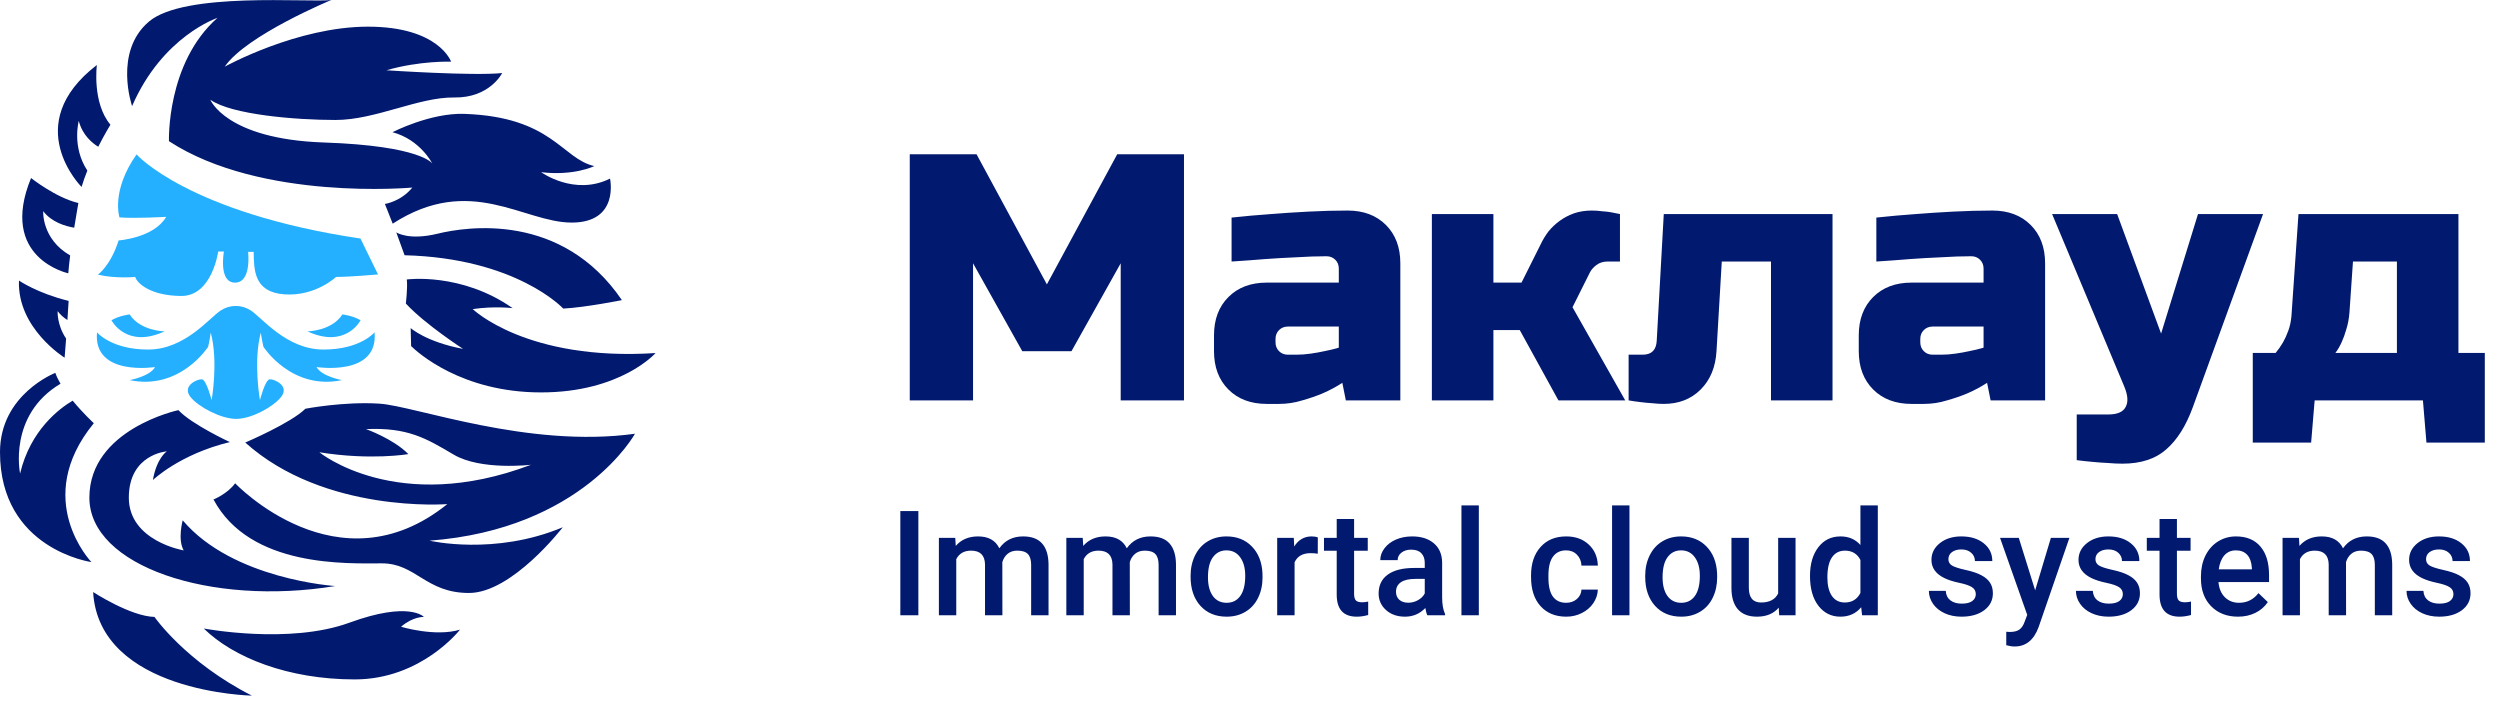 <svg width="256" height="72" viewBox="0 0 256 72" fill="none" xmlns="http://www.w3.org/2000/svg">
<path d="M114.76 26.96L109.72 35.96H104.68L99.64 26.96V41H93.16V15.8H100L107.2 29.12L114.4 15.8H121.24V41H114.76V26.96ZM132.774 36.32C133.23 36.32 133.71 36.284 134.214 36.212C134.718 36.14 135.186 36.056 135.618 35.96C136.122 35.864 136.614 35.744 137.094 35.6V33.44H131.874C131.514 33.44 131.214 33.56 130.974 33.8C130.734 34.04 130.614 34.34 130.614 34.7V35.06C130.614 35.42 130.734 35.72 130.974 35.96C131.214 36.2 131.514 36.32 131.874 36.32H132.774ZM129.714 41.36C128.082 41.36 126.774 40.868 125.79 39.884C124.806 38.9 124.314 37.592 124.314 35.96V34.34C124.314 32.708 124.806 31.4 125.79 30.416C126.774 29.432 128.082 28.94 129.714 28.94H137.094V27.5C137.094 27.14 136.974 26.84 136.734 26.6C136.494 26.36 136.194 26.24 135.834 26.24C134.874 26.24 133.83 26.276 132.702 26.348C131.598 26.396 130.554 26.456 129.57 26.528C128.418 26.624 127.266 26.708 126.114 26.78V22.28C127.434 22.136 128.778 22.016 130.146 21.92C131.322 21.824 132.606 21.74 133.998 21.668C135.39 21.596 136.722 21.56 137.994 21.56C139.626 21.56 140.934 22.052 141.918 23.036C142.902 24.02 143.394 25.328 143.394 26.96V41H137.814L137.454 39.2C136.83 39.608 136.158 39.968 135.438 40.28C134.814 40.544 134.118 40.784 133.35 41C132.582 41.24 131.79 41.36 130.974 41.36H129.714ZM155.624 33.8H152.924V41H146.624V21.92H152.924V28.94H155.804L157.784 24.98C158 24.524 158.264 24.092 158.576 23.684C158.912 23.276 159.296 22.916 159.728 22.604C160.16 22.292 160.64 22.04 161.168 21.848C161.72 21.656 162.332 21.56 163.004 21.56C163.364 21.56 163.712 21.584 164.048 21.632C164.408 21.656 164.72 21.692 164.984 21.74L165.884 21.92V26.78H164.624C164.168 26.78 163.784 26.9 163.472 27.14C163.184 27.356 162.968 27.596 162.824 27.86L161.024 31.46L166.424 41H159.584L155.624 33.8ZM187.65 21.92V41H181.35V26.78H176.31L175.77 35.96C175.674 37.592 175.134 38.9 174.15 39.884C173.166 40.868 171.906 41.36 170.37 41.36C170.01 41.36 169.614 41.336 169.182 41.288C168.774 41.264 168.39 41.228 168.03 41.18C167.598 41.132 167.178 41.072 166.77 41V36.32H168.21C169.122 36.32 169.602 35.84 169.65 34.88L170.37 21.92H187.65ZM198.798 36.32C199.254 36.32 199.734 36.284 200.238 36.212C200.742 36.14 201.21 36.056 201.642 35.96C202.146 35.864 202.638 35.744 203.118 35.6V33.44H197.898C197.538 33.44 197.238 33.56 196.998 33.8C196.758 34.04 196.638 34.34 196.638 34.7V35.06C196.638 35.42 196.758 35.72 196.998 35.96C197.238 36.2 197.538 36.32 197.898 36.32H198.798ZM195.738 41.36C194.106 41.36 192.798 40.868 191.813 39.884C190.83 38.9 190.338 37.592 190.338 35.96V34.34C190.338 32.708 190.83 31.4 191.813 30.416C192.798 29.432 194.106 28.94 195.738 28.94H203.118V27.5C203.118 27.14 202.998 26.84 202.758 26.6C202.518 26.36 202.218 26.24 201.858 26.24C200.898 26.24 199.854 26.276 198.726 26.348C197.622 26.396 196.578 26.456 195.594 26.528C194.442 26.624 193.29 26.708 192.138 26.78V22.28C193.458 22.136 194.802 22.016 196.17 21.92C197.346 21.824 198.63 21.74 200.021 21.668C201.414 21.596 202.746 21.56 204.018 21.56C205.65 21.56 206.958 22.052 207.941 23.036C208.926 24.02 209.418 25.328 209.418 26.96V41H203.838L203.478 39.2C202.854 39.608 202.182 39.968 201.462 40.28C200.838 40.544 200.142 40.784 199.374 41C198.606 41.24 197.814 41.36 196.998 41.36H195.738ZM225.076 21.92H231.736L224.536 41.72C223.84 43.616 222.94 45.044 221.836 46.004C220.732 46.988 219.232 47.48 217.336 47.48C216.88 47.48 216.376 47.456 215.824 47.408C215.296 47.384 214.792 47.348 214.312 47.3C213.76 47.252 213.208 47.192 212.656 47.12V42.44H215.896C216.808 42.44 217.396 42.188 217.66 41.684C217.948 41.18 217.9 40.472 217.516 39.56L210.136 21.92H216.796L221.296 34.16L225.076 21.92ZM240.584 32C240.536 32.624 240.428 33.2 240.26 33.728C240.116 34.232 239.96 34.664 239.792 35.024C239.6 35.456 239.384 35.828 239.144 36.14H245.444V26.78H240.944L240.584 32ZM251.744 21.92V36.14H254.444V45.32H248.468L248.108 41H237.02L236.66 45.32H230.684V36.14H233.024C233.288 35.828 233.54 35.468 233.78 35.06C233.972 34.724 234.152 34.328 234.32 33.872C234.488 33.416 234.596 32.912 234.644 32.36L235.364 21.92H251.744Z" fill="#01196F"/>
<path d="M94.04 63H92.194V52.336H94.04V63ZM97.819 55.075L97.87 55.903C98.427 55.253 99.189 54.929 100.155 54.929C101.215 54.929 101.94 55.334 102.331 56.145C102.907 55.334 103.717 54.929 104.762 54.929C105.636 54.929 106.286 55.17 106.71 55.654C107.14 56.137 107.36 56.85 107.37 57.792V63H105.59V57.844C105.59 57.341 105.48 56.972 105.26 56.738C105.041 56.503 104.677 56.386 104.169 56.386C103.764 56.386 103.432 56.496 103.173 56.716C102.919 56.931 102.741 57.214 102.638 57.565L102.646 63H100.866V57.785C100.841 56.852 100.365 56.386 99.438 56.386C98.725 56.386 98.219 56.677 97.921 57.258V63H96.142V55.075H97.819ZM110.871 55.075L110.922 55.903C111.479 55.253 112.24 54.929 113.207 54.929C114.267 54.929 114.992 55.334 115.382 56.145C115.958 55.334 116.769 54.929 117.814 54.929C118.688 54.929 119.337 55.17 119.762 55.654C120.192 56.137 120.412 56.85 120.421 57.792V63H118.642V57.844C118.642 57.341 118.532 56.972 118.312 56.738C118.092 56.503 117.729 56.386 117.221 56.386C116.815 56.386 116.483 56.496 116.225 56.716C115.971 56.931 115.792 57.214 115.69 57.565L115.697 63H113.917V57.785C113.893 56.852 113.417 56.386 112.489 56.386C111.776 56.386 111.271 56.677 110.973 57.258V63H109.193V55.075H110.871ZM121.916 58.964C121.916 58.188 122.069 57.49 122.377 56.87C122.685 56.245 123.117 55.766 123.673 55.434C124.23 55.097 124.87 54.929 125.592 54.929C126.662 54.929 127.528 55.273 128.192 55.961C128.861 56.65 129.223 57.563 129.276 58.701L129.284 59.118C129.284 59.899 129.132 60.598 128.83 61.213C128.532 61.828 128.102 62.304 127.541 62.641C126.984 62.978 126.339 63.147 125.607 63.147C124.489 63.147 123.593 62.775 122.919 62.033C122.25 61.286 121.916 60.292 121.916 59.052V58.964ZM123.695 59.118C123.695 59.934 123.864 60.573 124.201 61.037C124.538 61.496 125.006 61.726 125.607 61.726C126.208 61.726 126.674 61.491 127.006 61.023C127.343 60.554 127.511 59.868 127.511 58.964C127.511 58.164 127.338 57.529 126.991 57.06C126.649 56.591 126.183 56.357 125.592 56.357C125.011 56.357 124.55 56.589 124.208 57.053C123.866 57.512 123.695 58.2 123.695 59.118ZM134.938 56.701C134.704 56.662 134.462 56.643 134.213 56.643C133.397 56.643 132.848 56.955 132.565 57.58V63H130.785V55.075H132.484L132.528 55.961C132.958 55.273 133.554 54.929 134.315 54.929C134.569 54.929 134.779 54.963 134.945 55.031L134.938 56.701ZM138.659 53.149V55.075H140.058V56.394H138.659V60.817C138.659 61.12 138.717 61.34 138.834 61.477C138.957 61.608 139.171 61.674 139.479 61.674C139.684 61.674 139.892 61.65 140.102 61.601V62.978C139.696 63.09 139.306 63.147 138.93 63.147C137.562 63.147 136.879 62.392 136.879 60.883V56.394H135.575V55.075H136.879V53.149H138.659ZM146.159 63C146.081 62.849 146.012 62.602 145.954 62.26C145.387 62.851 144.694 63.147 143.874 63.147C143.078 63.147 142.428 62.919 141.925 62.465C141.422 62.011 141.171 61.45 141.171 60.781C141.171 59.936 141.483 59.289 142.108 58.84C142.738 58.386 143.637 58.159 144.804 58.159H145.895V57.639C145.895 57.228 145.78 56.901 145.551 56.657C145.321 56.408 144.972 56.284 144.503 56.284C144.098 56.284 143.766 56.386 143.507 56.591C143.249 56.791 143.119 57.048 143.119 57.36H141.339C141.339 56.926 141.483 56.52 141.771 56.145C142.06 55.764 142.45 55.466 142.943 55.251C143.441 55.036 143.996 54.929 144.606 54.929C145.534 54.929 146.273 55.163 146.825 55.632C147.377 56.096 147.66 56.75 147.675 57.595V61.169C147.675 61.882 147.775 62.451 147.975 62.876V63H146.159ZM144.203 61.718C144.555 61.718 144.884 61.633 145.192 61.462C145.504 61.291 145.739 61.062 145.895 60.773V59.279H144.936C144.276 59.279 143.781 59.394 143.449 59.623C143.117 59.853 142.951 60.178 142.951 60.598C142.951 60.94 143.063 61.213 143.288 61.418C143.517 61.618 143.822 61.718 144.203 61.718ZM151.432 63H149.652V51.75H151.432V63ZM160.368 61.726C160.812 61.726 161.181 61.596 161.474 61.337C161.767 61.079 161.923 60.759 161.942 60.378H163.62C163.6 60.871 163.446 61.333 163.158 61.762C162.87 62.187 162.479 62.524 161.986 62.773C161.493 63.022 160.961 63.147 160.39 63.147C159.281 63.147 158.402 62.788 157.753 62.07C157.104 61.352 156.779 60.361 156.779 59.096V58.913C156.779 57.707 157.101 56.743 157.746 56.02C158.39 55.292 159.269 54.929 160.382 54.929C161.325 54.929 162.091 55.205 162.682 55.756C163.278 56.303 163.59 57.023 163.62 57.917H161.942C161.923 57.463 161.767 57.089 161.474 56.796C161.186 56.503 160.817 56.357 160.368 56.357C159.792 56.357 159.347 56.567 159.035 56.987C158.722 57.402 158.563 58.034 158.559 58.884V59.169C158.559 60.029 158.712 60.671 159.02 61.096C159.333 61.516 159.782 61.726 160.368 61.726ZM166.857 63H165.077V51.75H166.857V63ZM168.468 58.964C168.468 58.188 168.622 57.49 168.93 56.87C169.237 56.245 169.669 55.766 170.226 55.434C170.783 55.097 171.422 54.929 172.145 54.929C173.214 54.929 174.081 55.273 174.745 55.961C175.414 56.65 175.775 57.563 175.829 58.701L175.836 59.118C175.836 59.899 175.685 60.598 175.382 61.213C175.084 61.828 174.655 62.304 174.093 62.641C173.537 62.978 172.892 63.147 172.16 63.147C171.042 63.147 170.146 62.775 169.472 62.033C168.803 61.286 168.468 60.292 168.468 59.052V58.964ZM170.248 59.118C170.248 59.934 170.417 60.573 170.753 61.037C171.09 61.496 171.559 61.726 172.16 61.726C172.76 61.726 173.227 61.491 173.559 61.023C173.896 60.554 174.064 59.868 174.064 58.964C174.064 58.164 173.891 57.529 173.544 57.06C173.202 56.591 172.736 56.357 172.145 56.357C171.564 56.357 171.103 56.589 170.761 57.053C170.419 57.512 170.248 58.2 170.248 59.118ZM182.143 62.224C181.62 62.839 180.878 63.147 179.916 63.147C179.057 63.147 178.405 62.895 177.96 62.392C177.521 61.889 177.301 61.162 177.301 60.209V55.075H179.081V60.188C179.081 61.193 179.499 61.696 180.333 61.696C181.198 61.696 181.781 61.386 182.084 60.766V55.075H183.864V63H182.187L182.143 62.224ZM185.343 58.979C185.343 57.758 185.626 56.779 186.193 56.042C186.759 55.3 187.519 54.929 188.471 54.929C189.311 54.929 189.989 55.222 190.507 55.808V51.75H192.287V63H190.675L190.587 62.18C190.055 62.824 189.345 63.147 188.456 63.147C187.528 63.147 186.776 62.773 186.2 62.026C185.629 61.279 185.343 60.263 185.343 58.979ZM187.123 59.133C187.123 59.938 187.277 60.568 187.584 61.023C187.897 61.472 188.339 61.696 188.91 61.696C189.638 61.696 190.17 61.372 190.507 60.722V57.338C190.18 56.704 189.652 56.386 188.925 56.386C188.349 56.386 187.904 56.616 187.592 57.075C187.279 57.529 187.123 58.215 187.123 59.133ZM202.321 60.847C202.321 60.529 202.189 60.288 201.925 60.122C201.667 59.956 201.234 59.809 200.629 59.682C200.023 59.555 199.518 59.394 199.113 59.199C198.224 58.769 197.78 58.147 197.78 57.331C197.78 56.648 198.068 56.076 198.644 55.617C199.22 55.158 199.953 54.929 200.841 54.929C201.789 54.929 202.553 55.163 203.134 55.632C203.72 56.101 204.013 56.709 204.013 57.456H202.233C202.233 57.114 202.106 56.831 201.852 56.606C201.598 56.377 201.261 56.262 200.841 56.262C200.451 56.262 200.131 56.352 199.882 56.533C199.638 56.713 199.516 56.955 199.516 57.258C199.516 57.531 199.63 57.744 199.86 57.895C200.089 58.046 200.553 58.2 201.251 58.356C201.95 58.508 202.497 58.691 202.892 58.906C203.292 59.116 203.588 59.37 203.778 59.667C203.974 59.965 204.071 60.327 204.071 60.752C204.071 61.464 203.776 62.043 203.185 62.487C202.594 62.927 201.82 63.147 200.863 63.147C200.214 63.147 199.635 63.029 199.127 62.795C198.62 62.56 198.224 62.238 197.941 61.828C197.658 61.418 197.516 60.976 197.516 60.502H199.245C199.269 60.922 199.428 61.247 199.721 61.477C200.014 61.701 200.402 61.813 200.885 61.813C201.354 61.813 201.71 61.726 201.955 61.55C202.199 61.369 202.321 61.135 202.321 60.847ZM208.4 60.451L210.011 55.075H211.908L208.759 64.201C208.275 65.534 207.455 66.201 206.298 66.201C206.039 66.201 205.753 66.157 205.441 66.069V64.692L205.778 64.714C206.227 64.714 206.564 64.631 206.789 64.465C207.018 64.304 207.199 64.03 207.331 63.645L207.587 62.963L204.804 55.075H206.723L208.4 60.451ZM217.379 60.847C217.379 60.529 217.248 60.288 216.984 60.122C216.725 59.956 216.293 59.809 215.688 59.682C215.082 59.555 214.577 59.394 214.171 59.199C213.283 58.769 212.838 58.147 212.838 57.331C212.838 56.648 213.126 56.076 213.703 55.617C214.279 55.158 215.011 54.929 215.9 54.929C216.847 54.929 217.611 55.163 218.192 55.632C218.778 56.101 219.071 56.709 219.071 57.456H217.292C217.292 57.114 217.165 56.831 216.911 56.606C216.657 56.377 216.32 56.262 215.9 56.262C215.509 56.262 215.189 56.352 214.94 56.533C214.696 56.713 214.574 56.955 214.574 57.258C214.574 57.531 214.689 57.744 214.918 57.895C215.148 58.046 215.612 58.2 216.31 58.356C217.008 58.508 217.555 58.691 217.951 58.906C218.351 59.116 218.646 59.37 218.837 59.667C219.032 59.965 219.13 60.327 219.13 60.752C219.13 61.464 218.834 62.043 218.244 62.487C217.653 62.927 216.879 63.147 215.922 63.147C215.272 63.147 214.694 63.029 214.186 62.795C213.678 62.56 213.283 62.238 213 61.828C212.716 61.418 212.575 60.976 212.575 60.502H214.303C214.328 60.922 214.486 61.247 214.779 61.477C215.072 61.701 215.46 61.813 215.944 61.813C216.413 61.813 216.769 61.726 217.013 61.55C217.257 61.369 217.379 61.135 217.379 60.847ZM222.917 53.149V55.075H224.315V56.394H222.917V60.817C222.917 61.12 222.975 61.34 223.092 61.477C223.214 61.608 223.429 61.674 223.737 61.674C223.942 61.674 224.149 61.65 224.359 61.601V62.978C223.954 63.09 223.563 63.147 223.188 63.147C221.82 63.147 221.137 62.392 221.137 60.883V56.394H219.833V55.075H221.137V53.149H222.917ZM229.171 63.147C228.043 63.147 227.128 62.792 226.425 62.084C225.727 61.372 225.377 60.424 225.377 59.243V59.023C225.377 58.232 225.529 57.526 225.832 56.906C226.139 56.281 226.569 55.795 227.121 55.449C227.672 55.102 228.288 54.929 228.966 54.929C230.045 54.929 230.878 55.273 231.464 55.961C232.055 56.65 232.35 57.624 232.35 58.884V59.602H227.172C227.226 60.256 227.443 60.773 227.824 61.154C228.209 61.535 228.693 61.726 229.274 61.726C230.089 61.726 230.753 61.396 231.266 60.737L232.226 61.652C231.908 62.126 231.483 62.495 230.951 62.758C230.424 63.017 229.831 63.147 229.171 63.147ZM228.959 56.357C228.471 56.357 228.075 56.528 227.772 56.87C227.475 57.211 227.284 57.688 227.201 58.298H230.592V58.166C230.553 57.57 230.395 57.121 230.116 56.818C229.838 56.511 229.452 56.357 228.959 56.357ZM235.412 55.075L235.463 55.903C236.02 55.253 236.781 54.929 237.748 54.929C238.808 54.929 239.533 55.334 239.923 56.145C240.5 55.334 241.31 54.929 242.355 54.929C243.229 54.929 243.878 55.17 244.303 55.654C244.733 56.137 244.953 56.85 244.962 57.792V63H243.183V57.844C243.183 57.341 243.073 56.972 242.853 56.738C242.633 56.503 242.27 56.386 241.762 56.386C241.356 56.386 241.024 56.496 240.766 56.716C240.512 56.931 240.333 57.214 240.231 57.565L240.238 63H238.458V57.785C238.434 56.852 237.958 56.386 237.03 56.386C236.317 56.386 235.812 56.677 235.514 57.258V63H233.734V55.075H235.412ZM251.232 60.847C251.232 60.529 251.1 60.288 250.836 60.122C250.578 59.956 250.146 59.809 249.54 59.682C248.935 59.555 248.429 59.394 248.024 59.199C247.135 58.769 246.691 58.147 246.691 57.331C246.691 56.648 246.979 56.076 247.555 55.617C248.131 55.158 248.864 54.929 249.752 54.929C250.7 54.929 251.464 55.163 252.045 55.632C252.631 56.101 252.924 56.709 252.924 57.456H251.144C251.144 57.114 251.017 56.831 250.763 56.606C250.509 56.377 250.172 56.262 249.752 56.262C249.362 56.262 249.042 56.352 248.793 56.533C248.549 56.713 248.427 56.955 248.427 57.258C248.427 57.531 248.542 57.744 248.771 57.895C249 58.046 249.464 58.2 250.163 58.356C250.861 58.508 251.408 58.691 251.803 58.906C252.204 59.116 252.499 59.37 252.689 59.667C252.885 59.965 252.982 60.327 252.982 60.752C252.982 61.464 252.687 62.043 252.096 62.487C251.505 62.927 250.731 63.147 249.774 63.147C249.125 63.147 248.546 63.029 248.039 62.795C247.531 62.56 247.135 62.238 246.852 61.828C246.569 61.418 246.427 60.976 246.427 60.502H248.156C248.18 60.922 248.339 61.247 248.632 61.477C248.925 61.701 249.313 61.813 249.796 61.813C250.265 61.813 250.622 61.726 250.866 61.55C251.11 61.369 251.232 61.135 251.232 60.847Z" fill="#01196F"/>
<path fill-rule="evenodd" clip-rule="evenodd" d="M13.981 15.815C13.981 15.815 19.297 21.805 36.911 24.426L38.708 28.102C38.708 28.102 35.85 28.358 34.413 28.358C34.413 28.358 32.313 30.36 29.134 30.142C25.956 29.924 26.013 27.576 25.975 25.792H25.407C25.407 25.792 25.786 28.941 24.064 28.941C22.343 28.941 22.929 25.755 22.929 25.755H22.343C22.343 25.755 21.718 30.324 18.559 30.307C15.4 30.288 14.019 28.995 13.848 28.358C13.848 28.358 11.824 28.558 10.027 28.122C10.027 28.122 11.328 27.212 12.146 24.619C12.146 24.619 15.763 24.372 17.02 22.202C17.02 22.202 13.871 22.392 12.237 22.261C12.235 22.261 11.337 19.578 13.981 15.815ZM31.485 33.931C31.485 33.931 33.968 33.903 35.062 32.196C35.062 32.196 36.096 32.31 36.924 32.793C36.925 32.793 35.417 35.751 31.485 33.931ZM16.852 33.931C16.852 33.931 14.369 33.903 13.276 32.196C13.276 32.196 12.241 32.31 11.414 32.793C11.413 32.793 12.921 35.751 16.852 33.931ZM22.613 31.784C23.562 31.176 24.723 31.176 25.672 31.784C26.825 32.524 29.337 35.794 33.122 35.794C36.907 35.794 38.355 34.032 38.355 34.032C38.769 38.582 32.413 37.587 32.413 37.587C32.945 38.553 35.015 38.923 35.015 38.923C29.841 40.004 26.975 35.51 26.975 35.51C26.827 34.913 26.709 34.059 26.709 34.059C25.91 37.046 26.62 40.971 26.62 40.971C26.62 40.971 27.152 38.866 27.625 38.838C28.098 38.809 29.694 39.521 28.778 40.658C27.942 41.695 25.73 42.894 24.186 42.894C22.641 42.894 20.347 41.696 19.511 40.658C18.595 39.52 20.191 38.809 20.664 38.838C21.137 38.866 21.669 40.971 21.669 40.971C21.669 40.971 22.378 37.046 21.58 34.059C21.58 34.059 21.462 34.913 21.314 35.51C21.314 35.51 18.447 40.004 13.274 38.923C13.274 38.923 15.343 38.553 15.876 37.587C15.876 37.587 9.52 38.582 9.934 34.032C9.934 34.032 11.383 35.794 15.167 35.794C18.947 35.794 21.46 32.524 22.613 31.784Z" fill="#24B0FF"/>
<path fill-rule="evenodd" clip-rule="evenodd" d="M8.943 17.468C8.722 18.019 8.519 18.584 8.353 19.142C8.353 19.142 1.968 12.77 9.919 6.655C9.919 6.655 9.416 10.524 11.308 12.77C11.308 12.77 10.735 13.698 10.06 15.027C9.495 14.684 8.448 13.868 8.067 12.382C8.067 12.382 7.337 15.024 8.943 17.468ZM13.526 10.864C13.526 10.864 11.604 5.319 15.24 2.219C18.876 -0.882 31.676 0.285 33.923 0C33.923 0 25.202 3.613 23.015 6.826C23.015 6.826 30.405 2.73 37.678 2.73C44.949 2.73 46.191 6.314 46.191 6.314C46.191 6.314 42.998 6.2 39.569 7.195C39.569 7.195 48.467 7.792 51.423 7.48C51.423 7.48 50.152 10.04 46.515 9.983C42.879 9.927 38.445 12.286 34.366 12.286C30.286 12.286 23.694 11.746 21.536 10.21C21.536 10.21 23.132 14.249 33.154 14.59C43.176 14.931 44.269 16.751 44.269 16.751C44.269 16.751 43.057 14.306 40.19 13.538C40.19 13.538 44.054 11.54 47.551 11.661C56.566 11.974 57.513 16.24 60.853 17.007C60.853 17.007 58.814 18.031 55.414 17.633C55.414 17.633 58.825 20.106 62.467 18.287C62.467 18.287 63.46 22.792 58.54 22.792C53.622 22.792 48.163 17.755 40.212 22.903L39.414 20.884C39.414 20.884 41.04 20.656 42.222 19.206C42.222 19.206 26.762 20.628 17.301 14.456C17.301 14.456 17.023 6.452 22.27 1.83C22.271 1.83 16.641 3.687 13.526 10.864ZM7.186 26.158C7.1 26.826 7.031 27.46 6.993 27.986C6.993 27.986 -0.19 26.449 3.179 18.23C3.179 18.23 5.721 20.25 8.027 20.79C8.027 20.79 7.827 21.897 7.601 23.316C6.693 23.165 5.282 22.753 4.424 21.622C4.424 21.622 4.241 24.461 7.186 26.158ZM41.429 26.137L40.578 23.794C40.578 23.794 41.831 24.659 44.811 23.93C47.791 23.202 57.534 21.7 63.683 30.733C63.683 30.733 59.946 31.484 57.676 31.598C57.676 31.598 52.9 26.433 41.429 26.137ZM6.77 34.671C6.72 35.355 6.667 36.036 6.616 36.627C6.616 36.627 1.752 33.621 1.942 28.73C1.942 28.73 3.83 30.03 7.028 30.812C7.028 30.812 6.977 31.65 6.902 32.769C6.534 32.534 6.187 32.238 5.902 31.862C5.902 31.861 5.812 33.254 6.77 34.671ZM41.559 31.082C41.559 31.082 41.756 29.424 41.657 28.618C41.657 28.618 47.224 27.859 52.495 31.556C52.495 31.556 50.673 31.319 48.407 31.651C48.407 31.651 53.925 37.007 67.129 36.153C67.129 36.153 63.582 40.183 55.403 40.183C47.224 40.183 42.742 36.059 42.1 35.443L42.052 33.594C42.052 33.594 43.628 35.015 47.421 35.727C47.422 35.728 43.53 33.215 41.559 31.082ZM32.701 46.311C32.701 46.311 40.633 52.805 54.379 47.591C54.379 47.591 49.255 48.207 46.448 46.547C43.64 44.888 41.767 43.751 37.48 43.941C37.48 43.941 40.288 44.936 41.816 46.501C41.816 46.501 37.973 47.164 32.701 46.311ZM7.44 41.027C8.501 42.314 9.607 43.336 9.607 43.336C3.201 51.157 9.361 57.557 9.361 57.557C9.361 57.557 0 56.253 0 46.298C0 40.373 5.666 38.181 5.666 38.181C5.786 38.537 5.97 38.912 6.196 39.293C0.796 42.511 2.057 48.49 2.057 48.49C3.111 44.036 6.093 41.823 7.44 41.027ZM23.538 45.269C23.538 45.269 19.645 43.468 18.266 41.998C18.266 41.998 9.152 43.942 9.152 50.957C9.152 57.972 21.567 62.097 34.328 60.011C34.328 60.011 23.833 59.347 18.709 53.28C18.709 53.28 18.168 55.224 18.808 56.361C18.808 56.361 13.191 55.413 13.191 50.957C13.191 46.502 17.083 46.217 17.083 46.217C17.083 46.217 16.049 46.881 15.655 49.156C15.655 49.155 18.414 46.501 23.538 45.269ZM21.862 51.146C21.862 51.146 23.291 50.577 24.079 49.487C24.079 49.487 34.623 60.626 45.806 51.62C45.806 51.62 33.243 52.615 25.114 45.316C25.114 45.316 29.794 43.325 31.272 41.855C31.272 41.855 35.213 41.097 38.859 41.334C42.506 41.571 54.084 45.932 65.022 44.415C65.022 44.415 59.651 54.18 43.983 55.365C43.983 55.365 50.635 56.929 57.63 53.99C57.63 53.99 52.458 60.721 48.023 60.721C43.588 60.721 42.603 57.687 39.105 57.687C35.608 57.688 25.607 58.162 21.862 51.146ZM20.867 64.358C20.867 64.358 29.612 66.018 35.771 63.766C41.929 61.515 43.408 63.173 43.408 63.173C43.408 63.173 42.3 63.114 41.068 64.18C41.068 64.18 44.579 65.246 47.103 64.476C47.103 64.476 43.162 69.572 36.325 69.572C29.489 69.573 23.885 67.322 20.867 64.358ZM9.535 60.625C9.535 60.625 13.353 63.114 15.817 63.173C15.817 63.173 19.019 67.795 25.794 71.232C25.794 71.232 10.151 70.936 9.535 60.625Z" fill="#01196F"/>
</svg>
